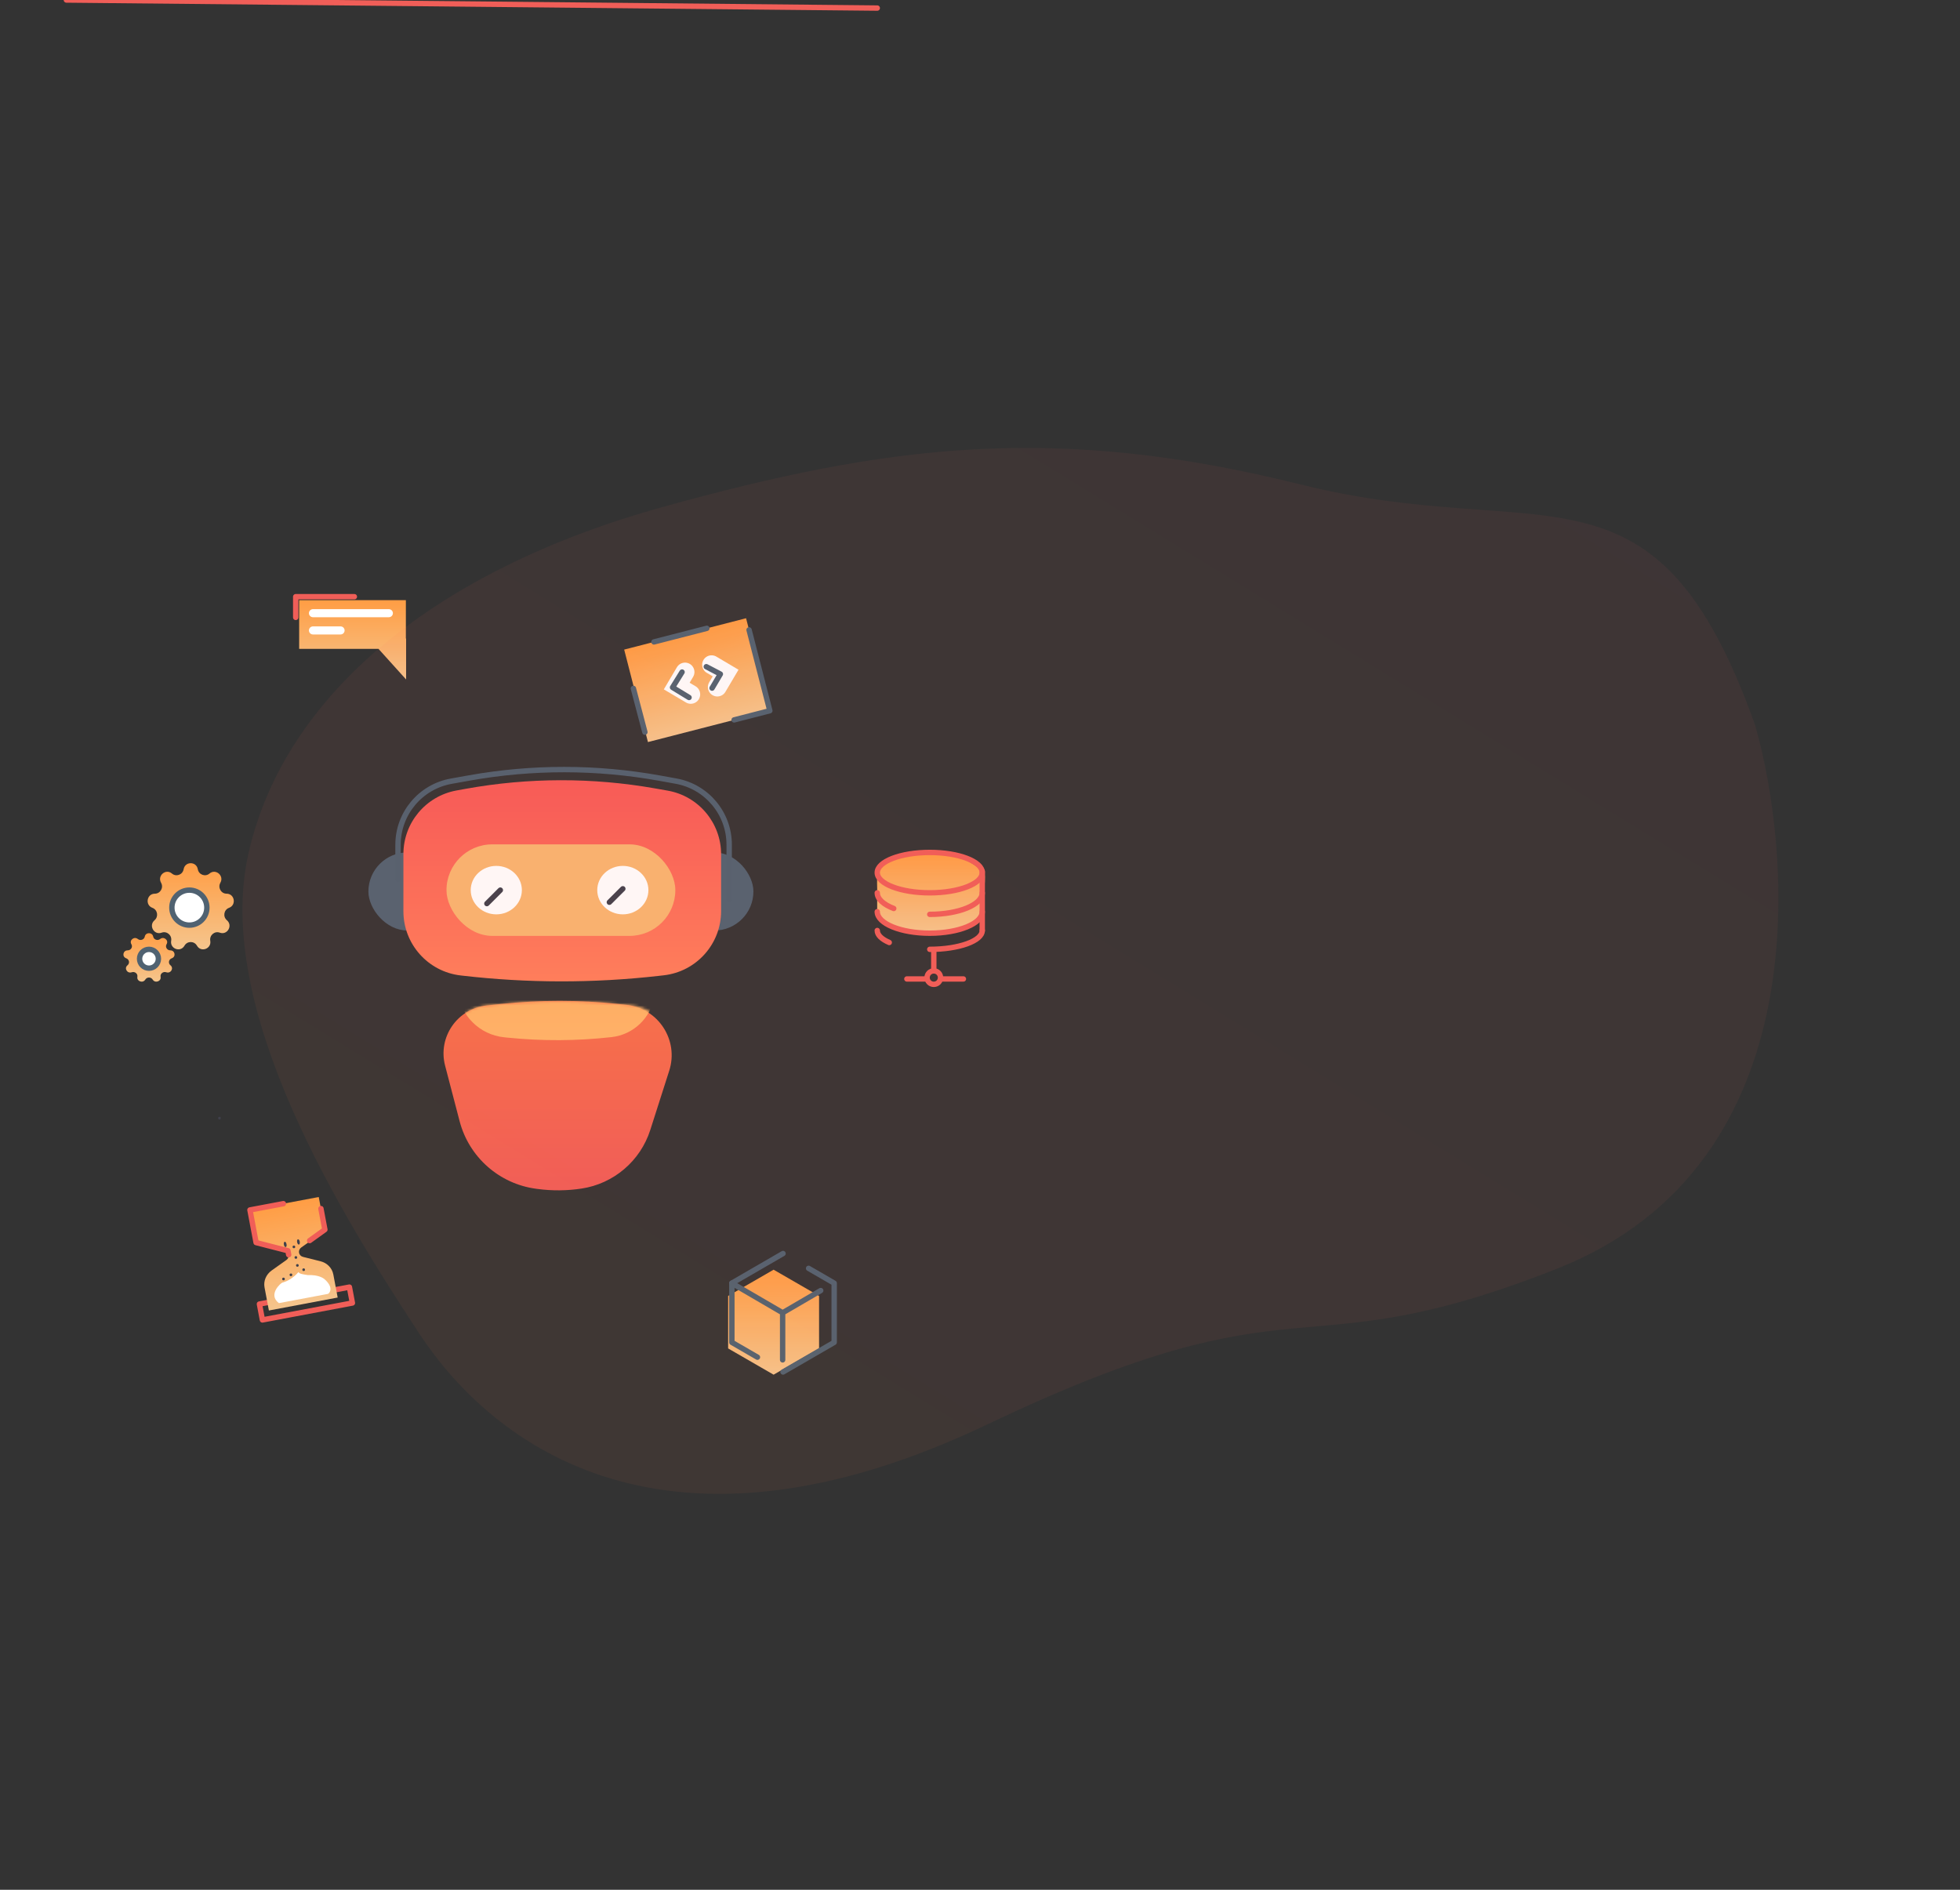 <?xml version="1.0" encoding="utf-8"?>

<!--
 * Copyright (c) 2024, WSO2 LLC. (https://www.wso2.com).
 *
 * WSO2 LLC. licenses this file to you under the Apache License,
 * Version 2.0 (the "License"); you may not use this file except
 * in compliance with the License.
 * You may obtain a copy of the License at
 *
 *     http://www.apache.org/licenses/LICENSE-2.0
 *
 * Unless required by applicable law or agreed to in writing,
 * software distributed under the License is distributed on an
 * "AS IS" BASIS, WITHOUT WARRANTIES OR CONDITIONS OF ANY
 * KIND, either express or implied. See the License for the
 * specific language governing permissions and limitations
 * under the License.
-->

<svg width="728" height="702" viewBox="0 0 728 702" fill="none" xmlns="http://www.w3.org/2000/svg">
    <rect x="0" y="0" width="728" height="702" fill="#333333" stroke="none"/>
    <path d="M277.109 229.656L231.838 241.303L240.666 275.656L285.937 264.01L277.109 229.656Z"
        fill="url(#paint0_linear_3651_360)" />
    <path d="M242.896 238.458L262.55 233.402M272.669 267.423L285.938 264.01L278.223 233.993" stroke="#506271"
        stroke-width="2" stroke-linecap="round" stroke-linejoin="round" />
    <path d="M235.257 255.731L239.532 271.974" stroke="#506271" stroke-width="2" stroke-linecap="round"
        stroke-linejoin="round" />
    <path d="M254.437 249.643L251.355 254.854L256.566 257.937" stroke="white" stroke-width="7" stroke-linecap="round" />
    <path d="M266.43 255.221L269.512 250.01L264.302 246.928" stroke="white" stroke-width="7" stroke-linecap="round" />
    <path d="M253.338 249.657L249.798 255.356L255.934 259.096" stroke="#506271" stroke-width="2" stroke-linecap="round"
        stroke-linejoin="round" />
    <path d="M264.484 255.61L267.567 250.399L262.338 247.656" stroke="#506271" stroke-width="2" stroke-linecap="round"
        stroke-linejoin="round" />
    <path fill-rule="evenodd" clip-rule="evenodd"
        d="M365.232 333.07C365.429 332.619 365.532 332.155 365.532 331.681C365.532 331.202 365.588 330.46 365.653 329.612C365.838 327.165 366.091 323.839 365.248 323.41C364.485 323.021 363.715 322.497 362.863 321.917C359.658 319.737 355.285 316.762 345.685 317.157C331.529 317.739 329.848 319.409 328.021 321.224C327.544 321.697 327.058 322.18 326.338 322.657C325.632 322.657 325.754 327.832 325.815 330.457C325.828 330.994 325.838 331.424 325.838 331.681C325.838 332.127 325.929 332.564 326.104 332.99H325.807V338.622H325.82C325.811 338.716 325.807 338.809 325.807 338.904C325.807 343.103 334.632 346.507 345.519 346.507C356.406 346.507 365.232 343.103 365.232 338.904C365.232 338.809 365.227 338.716 365.219 338.622H365.232V333.07Z"
        fill="url(#paint1_linear_3651_360)" />
    <ellipse cx="345.338" cy="324.156" rx="19.5" ry="7.5" stroke="#F05E58" stroke-width="2" stroke-linecap="round"
        stroke-linejoin="round" />
    <path
        d="M325.838 338.656C325.838 343.075 334.569 346.656 345.338 346.656C356.108 346.656 364.838 343.075 364.838 338.656"
        stroke="#F05E58" stroke-width="2" stroke-linecap="round" stroke-linejoin="round" />
    <path
        d="M325.838 345.656C325.838 347.349 327.511 348.901 330.296 350.111M364.838 345.656C364.838 349.522 356.108 352.656 345.338 352.656"
        stroke="#F05E58" stroke-width="2" stroke-linecap="round" stroke-linejoin="round" />
    <path d="M325.838 3
24.656V345.656" stroke="#F05E58" stroke-width="2" stroke-linecap="round" stroke-linejoin="round" />
    <path d="M364.838 323.656V345.656" stroke="#F05E58" stroke-width="2" stroke-linecap="round"
        stroke-linejoin="round" />
    <path
        d="M325.838 331.656C325.838 333.951 328.194 336.021 331.967 337.479M364.838 331.656C364.838 336.075 356.108 339.656 345.338 339.656"
        stroke="#F05E58" stroke-width="2" stroke-linecap="round" stroke-linejoin="round" />
    <path d="M346.838 353.656V360.656" stroke="#F05E58" stroke-width="2" stroke-linecap="round"
        stroke-linejoin="round" />
    <path d="M357.838 363.656L349.838 363.656" stroke="#F05E58" stroke-width="2" stroke-linecap="round"
        stroke-linejoin="round" />
    <path d="M343.838 363.656L336.838 363.656" stroke="#F05E58" stroke-width="2" stroke-linecap="round"
        stroke-linejoin="round" />
    <circle cx="346.838" cy="363.156" r="2.5" stroke="#F05E58" stroke-width="2" stroke-linecap="round"
        stroke-linejoin="round" />
    <path d="M150.752 222.938V237.191H150.838V252.406L140.589 241.04H111.119V222.938H150.752Z"
        fill="url(#paint2_linear_3651_360)" />
    <path d="M109.838 229.344V221.656H131.619" stroke="#F05E58" stroke-width="2" stroke-linecap="round"
        stroke-linejoin="round" />
    <path d="M144.432 227.781H116.244" stroke="white" stroke-width="3" stroke-linecap="round" stroke-linejoin="round" />
    <path d="M126.494 234.188H116.244" stroke="white" stroke-width="3" stroke-linecap="round" stroke-linejoin="round" />
    <circle cx="81.516" cy="415.353" r="0.5" transform="rotate(-10.667 81.516 415.353)" fill="#40404B" />
    <rect width="34" height="6" transform="matrix(-0.983 0.185 0.185 0.983 129.781 478.126)" stroke="#F05E58"
        stroke-width="2" stroke-linecap="round" stroke-linejoin="round" />
    <path
        d="M120.004 453.232C120.452 455.614 119.424 458.058 117.356 459.526L111.893 463.405C111.247 463.863 110.926 464.626 111.066 465.37C111.206 466.114 111.782 466.708 112.551 466.9L119.051 468.525C121.512 469.14 123.358 471.043 123.807 473.425L125.422 482L99.872 486.813L98.256 478.237C97.808 475.855 98.836 473.412 100.904 471.943L106.368 468.064C107.014 467.606 107.335 466.843 107.194 466.099C107.054 465.356 106.478 464.762 105.709 464.57L99.21 462.944C96.748 462.329 94.902 460.427 94.453 458.045L92.838 449.469L118.389 444.657L120.004 453.232Z"
        fill="url(#paint3_linear_3651_360)" />
    <path
        d="M119.2 448.965L120.67 456.768L115.007 460.844M107.223 466.094L106.945 464.62L105.256 464.186L101.877 463.317L95.119 461.58L92.838 449.469L105.258 447.13"
        stroke="#F05E58" stroke-width="2" stroke-linecap="round" stroke-linejoin="round" />
    <path
        d="M121.865 480.635L103.598 484.076C99.359 480.883 104.363 476.549 104.889 476.45C107.671 475.766 110.042 473.55 110.88 472.528C111.201 473.266 112.679 473.386 114.369 473.667C118.342 473.517 120.037 474.794 120.461 475.113C123.77 478.002 122.776 479.998 121.865 480.635Z"
        fill="white" />
    <ellipse cx="105.933" cy="462.266" rx="0.5" ry="1" transform="rotate(-10.667 105.933 462.266)" fill="#40404B" />
    <circle cx="112.79" cy="471.66" r="0.5" transform="rotate(-10.667 112.79 471.66)" fill="#40404B" />
    <circle cx="105.298" cy="475.106" r="0.5" transform="rotate(-10.667 105.298 475.106)" fill="#40404B" />
    <circle cx="108.061" cy="473.568" r="0.5" transform="rotate(-10.667 108.061 473.568)" fill="#40404B" />
    <circle cx="109.159" cy="463.185" r="0.5" transform="rotate(-10.667 109.159 463.185)" fill="#40404B" />
    <circle cx="109.899" cy="467.116" r="0.5" transform="rotate(-10.667 109.899 467.116)" fill="#40404B" />
    <path
        d="M111.338 461.248C111.44 461.791 111.303 462.272 111.031 462.324C110.76 462.375 110.457 461.976 110.355 461.433C110.253 460.891 110.39 460.409 110.661 460.358C110.933 460.307 111.236 460.706 111.338 461.248Z"
        fill="#40404B" />
    <circle cx="110.455" cy="470.064" r="0.5" transform="rotate(-10.667 110.455 470.064)" fill="#40404B" />
    <path
        d="M68.206 322.892C68.727 319.911 72.949 319.911 73.47 322.892C73.828 324.942 76.242 325.832 77.818 324.494C80.108 322.55 83.343 325.299 81.85 327.92C80.823 329.724 82.108 331.978 84.164 331.979C87.152 331.98 87.886 336.192 85.078 337.228C83.146 337.941 82.7 340.504 84.274 341.843C86.563 343.79 84.451 347.493 81.643 346.459C79.71 345.748 77.742 347.421 78.098 349.471C78.615 352.452 74.647 353.915 73.152 351.294C72.123 349.492 69.553 349.492 68.524 351.294C67.028 353.915 63.061 352.452 63.578 349.471C63.934 347.421 61.966 345.748 60.033 346.459C57.224 347.493 55.113 343.79 57.401 341.843C58.976 340.504 58.53 337.941 56.598 337.228C53.79 336.192 54.523 331.98 57.512 331.979C59.568 331.978 60.853 329.724 59.826 327.92C58.333 325.299 61.567 322.55 63.858 324.494C65.433 325.832 67.848 324.942 68.206 322.892Z"
        fill="url(#paint4_linear_3651_360)" />
    <path
        d="M53.775 347.914C54.084 346.237 56.591 346.237 56.901 347.914C57.113 349.067 58.547 349.568 59.482 348.815C60.842 347.722 62.763 349.268 61.876 350.742C61.267 351.757 62.029 353.025 63.25 353.025C65.025 353.026 65.46 355.395 63.793 355.978C62.646 356.379 62.381 357.821 63.316 358.574C64.674 359.669 63.421 361.752 61.753 361.17C60.606 360.77 59.437 361.711 59.648 362.865C59.956 364.541 57.6 365.364 56.712 363.89C56.101 362.876 54.575 362.876 53.964 363.89C53.076 365.364 50.72 364.541 51.027 362.865C51.239 361.711 50.07 360.77 48.923 361.17C47.255 361.752 46.001 359.669 47.36 358.574C48.295 357.821 48.03 356.379 46.883 355.978C45.216 355.395 45.651 353.026 47.426 353.025C48.646 353.025 49.409 351.757 48.799 350.742C47.913 349.268 49.834 347.722 51.193 348.815C52.129 349.568 53.563 349.067 53.775 347.914Z"
        fill="url(#paint5_linear_3651_360)" />
    <circle cx="70.338" cy="337.156" r="6.5" fill="white" stroke="#506271" stroke-width="2" stroke-linecap="round"
        stroke-linejoin="round" />
    <circle cx="55.338" cy="356.156" r="3.5" fill="white" stroke="#506271" stroke-width="2" stroke-linecap="round"
        stroke-linejoin="round" />
    <path d="M287.338 471.656L304.225 481.406V500.906L287.338 510.656L270.45 500.906V481.406L287.338 471.656Z"
        fill="url(#paint6_linear_3651_360)" />
    <path
        d="M290.838 465.656L271.838 476.656V498.656L281.338 504.156M290.838 509.656L309.838 498.656V476.656L300.338 471.156"
        stroke="#506271" stroke-width="2" stroke-linecap="round" stroke-linejoin="round" />
    <path d="M290.695 487.656L271.838 476.656M290.695 487.656L300.124 482.156L304.838 479.406M290.695 487.656V505.156"
        stroke="#506271" stroke-width="2" stroke-linecap="round" stroke-linejoin="round" />
    <path
        d="M165.324 395.87C162.549 385.25 169.88 374.652 180.796 373.503L186.191 372.935C200.583 371.42 215.093 371.42 229.484 372.935L232.605 373.264C244.482 374.514 252.212 386.359 248.575 397.734L241.532 419.756C237.848 431.277 227.95 439.712 215.992 441.523C210.583 442.342 205.086 442.39 199.664 441.665L199.103 441.59C185.421 439.761 174.203 429.841 170.712 416.486L165.324 395.87Z"
        fill="url(#paint7_linear_3651_360)" />
    <mask id="mask0_3651_360" style="mask-type:alpha" maskUnits="userSpaceOnUse" x="164" y="372" width="86" height="70">
        <path
            d="M165.305 395.795C162.54 385.215 169.844 374.656 180.72 373.511L181.364 373.443C198.965 371.591 216.711 371.591 234.311 373.443C245.308 374.601 252.465 385.568 249.097 396.1L238.103 430.478C236.519 435.431 232.263 439.058 227.121 439.837C214.33 441.774 201.329 441.887 188.506 440.173L186.52 439.907C180.449 439.096 175.471 434.694 173.922 428.768L165.305 395.795Z"
            fill="url(#paint8_linear_3651_360)" />
    </mask>
    <g mask="url(#mask0_3651_360)">
        <path
            d="M167.592 344.634C166.667 335.52 173.282 327.371 182.393 326.405L182.967 326.345C199.501 324.591 216.174 324.591 232.709 326.345C241.976 327.327 248.524 335.88 247.055 345.082L243.066 370.077C241.78 378.138 235.272 384.349 227.16 385.258C214.315 386.698 201.353 386.762 188.495 385.449L187.239 385.321C178.112 384.389 170.896 377.169 169.969 368.041L167.592 344.634Z"
            fill="url(#paint9_linear_3651_360)" />
    </g>
    <rect x="136.838" y="316.656" width="143" height="29" rx="14.5" fill="#506271" />
    <path
        d="M270.838 334.156V313.781C270.838 302.175 262.534 292.232 251.114 290.165L245.106 289.077C221.658 284.831 197.639 284.809 174.184 289.014L167.604 290.193C156.164 292.244 147.838 302.195 147.838 313.817V326.639"
        stroke="#4F6170" stroke-width="2" stroke-linecap="round" />
    <path
        d="M149.838 317.256C149.838 305.649 158.144 295.706 169.566 293.64L172.965 293.025C196.249 288.813 220.095 288.766 243.395 292.886L248.017 293.703C259.482 295.731 267.838 305.694 267.838 317.337V338.452C267.838 350.659 258.675 360.921 246.546 362.298L244.689 362.509C220.421 365.265 195.918 365.233 171.657 362.415L171.068 362.347C158.966 360.941 149.838 350.691 149.838 338.507V317.256Z"
        fill="url(#paint10_linear_3651_360)" />
    <rect x="165.838" y="313.656" width="85" height="34" rx="17" fill="#F9B671" />
    <ellipse cx="184.338" cy="330.656" rx="9.5" ry="9" fill="white" />
    <ellipse cx="231.338" cy="330.656" rx="9.5" ry="9" fill="white" />
    <path d="M226.338 335.156L231.338 330.156" stroke="#40404B" stroke-width="2" stroke-linecap="round" />
    <path d="M180.838 335.656L185.838 330.656" stroke="#40404B" stroke-width="2" stroke-linecap="round" />
    <path opacity="0.06"
        d="M482.977 179.946C392.035 157.277 329.862 165.085 245.959 188.389C162.055 211.693 105.824 257.819 92.355 316.717C78.839 375.513 128.235 453.396 155.667 495.308C183.14 537.066 247.434 586.013 366.75 529.12C486.067 472.228 479.659 510.301 578.403 471.249C677.147 432.197 664.867 314.208 651.846 269.181C614.66 165.18 573.918 202.616 482.977 179.946Z"
        fill="url(#paint11_linear_3651_360)" />
    <defs>
        <linearGradient id="paint0_linear_3651_360" x1="254.473" y1="235.48" x2="263.311" y2="269.831"
            gradientUnits="userSpaceOnUse">
            <stop stop-color="#FF9D44" />
            <stop offset="1" stop-color="#F5C58D" />
        </linearGradient>
        <linearGradient id="paint1_linear_3651_360" x1="345.802" y1="317.121" x2="345.802" y2="346.507"
            gradientUnits="userSpaceOnUse">
            <stop stop-color="#FF9D44" />
            <stop offset="1" stop-color="#F5C58D" />
        </linearGradient>
        <linearGradient id="paint2_linear_3651_360" x1="130.979" y1="222.938" x2="130.979" y2="252.406"
            gradientUnits="userSpaceOnUse">
            <stop stop-color="#FF9D44" />
            <stop offset="1" stop-color="#F5C58D" />
        </linearGradient>
        <linearGradient id="paint3_linear_3651_360" x1="105.613" y1="447.063" x2="112.647" y2="484.406"
            gradientUnits="userSpaceOnUse">
            <stop stop-color="#FF9D44" />
            <stop offset="1" stop-color="#F5C58D" />
        </linearGradient>
        <linearGradient id="paint4_linear_3651_360" x1="70.838" y1="320.656" x2="70.838" y2="352.656"
            gradientUnits="userSpaceOnUse">
            <stop stop-color="#FF9D44" />
            <stop offset="1" stop-color="#F5C58D" />
        </linearGradient>
        <linearGradient id="paint5_linear_3651_360" x1="55.338" y1="346.656" x2="55.338" y2="364.656"
            gradientUnits="userSpaceOnUse">
            <stop stop-color="#FF9D44" />
            <stop offset="1" stop-color="#F5C58D" />
        </linearGradient>
        <linearGradient id="paint6_linear_3651_360" x1="287.338" y1="471.656" x2="287.338" y2="510.656"
            gradientUnits="userSpaceOnUse">
            <stop stop-color="#FF9D44" />
            <stop offset="1" stop-color="#F5C58D" />
        </linearGradient>
        <linearGradient id="paint7_linear_3651_360" x1="207.838" y1="370.656" x2="207.838" y2="442.758"
            gradientUnits="userSpaceOnUse">
            <stop stop-color="#F67149" />
            <stop offset="1" stop-color="#F05D58" />
        </linearGradient>
        <linearGradient id="paint8_linear_3651_360" x1="207.838" y1="370.656" x2="207.838" y2="442.758"
            gradientUnits="userSpaceOnUse">
            <stop stop-color="#FCA959" />
            <stop offset="1" stop-color="#FFB669" />
        </linearGradient>
        <linearGradient id="paint9_linear_3651_360" x1="207.838" y1="323.707" x2="207.838" y2="387.424"
            gradientUnits="userSpaceOnUse">
            <stop stop-color="#FCA959" />
            <stop offset="1" stop-color="#FFB669" />
        </linearGradient>
        <linearGradient id="paint10_linear_3651_360" x1="208.838" y1="286.656" x2="208.838" y2="366.656"
            gradientUnits="userSpaceOnUse">
            <stop stop-color="#F75857" />
            <stop offset="1" stop-color="#FF805B" />
        </linearGradient>
        <linearGradient id="paint11_linear_3651_360" x1="503.377" y1="138.174" x2="242.311" y2="563.647"
            gradientUnits="userSpaceOnUse">
            <stop stop-color="#EE575C" />
            <stop offset="1" stop-color="#F67147" />
        </linearGradient>
    </defs>
</svg>
